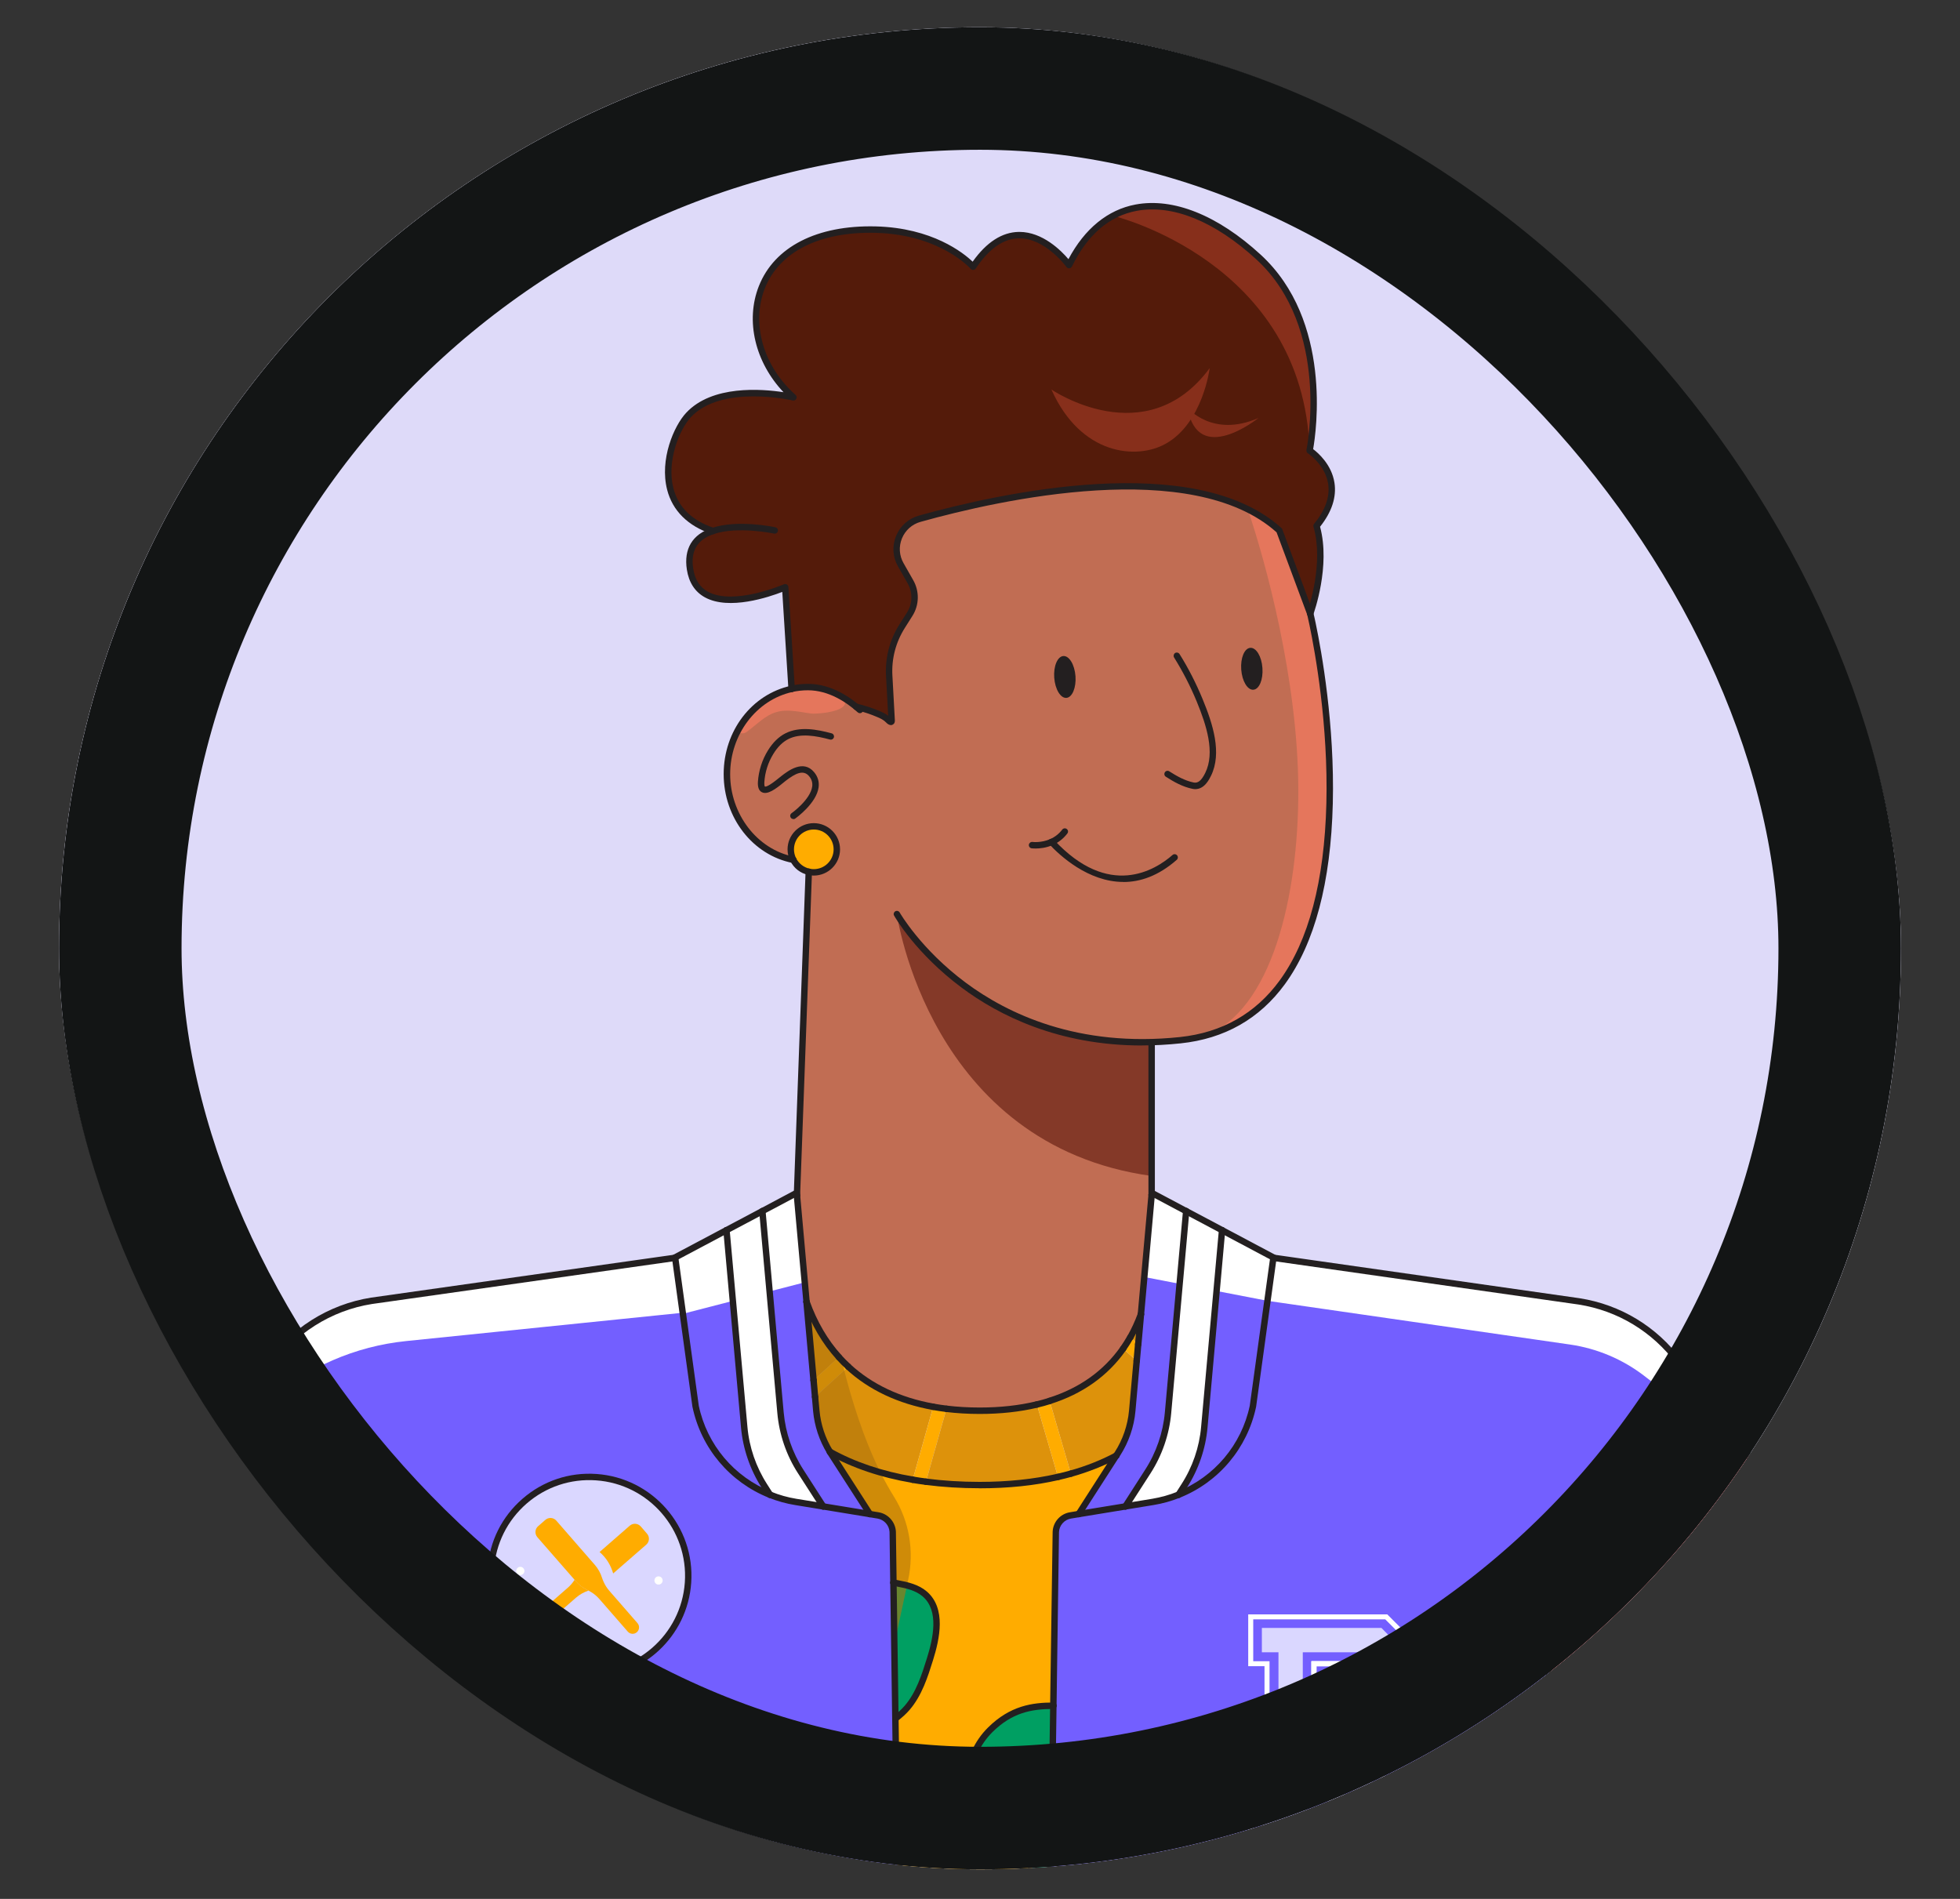 <svg width="32" height="31" viewBox="0 0 32 31" fill="none" xmlns="http://www.w3.org/2000/svg">
<rect x="0" y="0" width="32" height="31" fill="#333333" stroke="none"/>
<g clip-path="url(#clip0_2147_25324)">
<rect x="0.964" y="0.445" width="30.072" height="30.072" rx="15.036" fill="#E0E0E0"/>
<g clip-path="url(#clip1_2147_25324)">
<rect width="30.072" height="30.072" transform="translate(0.964 0.445)" fill="#DEDAF9"/>
<path d="M13.662 13.865C13.662 14.073 13.493 14.241 13.286 14.241C13.258 14.241 13.231 14.238 13.204 14.232C13.094 14.208 13.002 14.135 12.951 14.036C12.925 13.985 12.91 13.927 12.91 13.865C12.91 13.658 13.078 13.489 13.286 13.489C13.493 13.489 13.662 13.658 13.662 13.865Z" fill="#FFAC00"/>
<path d="M18.627 21.456L18.583 21.946L18.454 21.831C18.525 21.707 18.581 21.58 18.627 21.456Z" fill="#DD920B"/>
<path d="M21.743 7.992C21.743 7.753 21.616 7.574 21.512 7.467C21.441 7.394 21.381 7.356 21.381 7.356C21.381 7.356 21.45 7.032 21.45 6.569C21.45 5.913 21.312 4.979 20.649 4.295C20.616 4.262 20.582 4.229 20.547 4.196C19.745 3.459 18.857 3.157 18.173 3.523H18.173C17.892 3.673 17.646 3.936 17.453 4.328H17.453C17.45 4.323 17.409 4.267 17.339 4.194C17.336 4.191 17.332 4.187 17.329 4.184C17.325 4.18 17.322 4.177 17.318 4.173C17.058 3.912 16.461 3.493 15.887 4.354H15.886C15.886 4.354 15.886 4.353 15.885 4.353C15.885 4.352 15.884 4.351 15.883 4.35C15.883 4.35 15.882 4.349 15.881 4.348C15.88 4.347 15.879 4.346 15.877 4.344C15.876 4.343 15.875 4.341 15.874 4.34C15.787 4.25 15.28 3.772 14.294 3.749C12.938 3.716 12.344 4.429 12.344 5.196C12.344 5.628 12.533 6.078 12.882 6.42C12.894 6.431 12.905 6.443 12.917 6.454C12.929 6.465 12.941 6.476 12.953 6.487C12.917 6.479 11.76 6.216 11.24 6.775C11.083 6.945 10.909 7.323 10.909 7.706C10.909 7.948 10.978 8.191 11.165 8.385C11.277 8.501 11.432 8.599 11.638 8.668C11.421 8.74 11.256 8.887 11.256 9.165C11.256 9.205 11.259 9.246 11.266 9.291C11.289 9.436 11.344 9.543 11.42 9.62C11.822 10.024 12.819 9.587 12.819 9.587C12.867 10.309 12.919 11.161 12.924 11.245C13.011 11.226 13.1 11.216 13.191 11.216C13.486 11.216 13.758 11.356 13.978 11.537C14.103 11.567 14.226 11.606 14.348 11.659C14.403 11.684 14.46 11.711 14.501 11.755C14.52 11.775 14.557 11.805 14.557 11.762V11.758L14.518 11.033C14.516 11.008 14.515 10.983 14.515 10.958C14.515 10.697 14.589 10.441 14.729 10.22L14.851 10.027C14.905 9.943 14.932 9.847 14.932 9.751C14.932 9.663 14.909 9.574 14.864 9.495L14.708 9.221C14.661 9.14 14.639 9.051 14.639 8.965C14.639 8.743 14.783 8.533 15.017 8.467C16.362 8.092 19.5 7.4 20.887 8.659L21.39 10.013L21.391 10.016C21.391 10.016 21.556 9.562 21.556 9.064C21.556 8.905 21.539 8.741 21.495 8.586C21.679 8.362 21.743 8.162 21.743 7.992ZM21.743 7.992C21.743 7.753 21.616 7.574 21.512 7.467C21.441 7.394 21.381 7.356 21.381 7.356C21.381 7.356 21.45 7.032 21.45 6.569C21.45 5.913 21.312 4.979 20.649 4.295C20.616 4.262 20.582 4.229 20.547 4.196C19.745 3.459 18.857 3.157 18.173 3.523H18.173C17.892 3.673 17.646 3.936 17.453 4.328H17.453C17.45 4.323 17.409 4.267 17.339 4.194C17.336 4.191 17.332 4.187 17.329 4.184C17.325 4.18 17.322 4.177 17.318 4.173C17.058 3.912 16.461 3.493 15.887 4.354H15.886C15.886 4.354 15.886 4.353 15.885 4.353C15.885 4.352 15.884 4.351 15.883 4.35C15.883 4.35 15.882 4.349 15.881 4.348C15.88 4.347 15.879 4.346 15.877 4.344C15.876 4.343 15.875 4.341 15.874 4.34C15.787 4.25 15.28 3.772 14.294 3.749C12.938 3.716 12.344 4.429 12.344 5.196C12.344 5.628 12.533 6.078 12.882 6.42C12.894 6.431 12.905 6.443 12.917 6.454C12.929 6.465 12.941 6.476 12.953 6.487C12.917 6.479 11.76 6.216 11.24 6.775C11.083 6.945 10.909 7.323 10.909 7.706C10.909 7.948 10.978 8.191 11.165 8.385C11.277 8.501 11.432 8.599 11.638 8.668C11.421 8.74 11.256 8.887 11.256 9.165C11.256 9.205 11.259 9.246 11.266 9.291C11.289 9.436 11.344 9.543 11.42 9.62C11.822 10.024 12.819 9.587 12.819 9.587C12.867 10.309 12.919 11.161 12.924 11.245C13.011 11.226 13.1 11.216 13.191 11.216C13.486 11.216 13.758 11.356 13.978 11.537C14.103 11.567 14.226 11.606 14.348 11.659C14.403 11.684 14.46 11.711 14.501 11.755C14.52 11.775 14.557 11.805 14.557 11.762V11.758L14.518 11.033C14.516 11.008 14.515 10.983 14.515 10.958C14.515 10.697 14.589 10.441 14.729 10.22L14.851 10.027C14.905 9.943 14.932 9.847 14.932 9.751C14.932 9.663 14.909 9.574 14.864 9.495L14.708 9.221C14.661 9.14 14.639 9.051 14.639 8.965C14.639 8.743 14.783 8.533 15.017 8.467C16.362 8.092 19.5 7.4 20.887 8.659L21.39 10.013L21.391 10.016C21.391 10.016 21.556 9.562 21.556 9.064C21.556 8.905 21.539 8.741 21.495 8.586C21.679 8.362 21.743 8.162 21.743 7.992Z" fill="#541B0A"/>
<path d="M15.183 27.089C15.095 27.37 15.002 27.66 14.809 27.883C14.752 27.948 14.687 28.006 14.618 28.059L14.601 26.849L14.586 25.838C14.606 25.841 14.626 25.845 14.645 25.848C14.699 25.858 14.754 25.869 14.808 25.884C14.914 25.912 15.015 25.952 15.097 26.023C15.384 26.27 15.296 26.727 15.183 27.089Z" fill="#009F62"/>
<path d="M17.197 27.846L17.154 30.843C17.03 30.695 16.915 30.538 16.772 30.408C16.532 30.19 16.218 30.053 16.013 29.8C15.651 29.356 15.758 28.643 16.166 28.239C16.503 27.906 16.837 27.846 17.197 27.846Z" fill="#009F62"/>
<path d="M6.843 35.001H-0.246L-0.243 29.089L3.42 23.713L4.26 22.48L4.57 22.956L5.794 24.835C6.266 25.534 6.531 26.351 6.562 27.194L6.843 35.001Z" fill="#FF6060"/>
<path d="M14.618 28.058L14.586 25.837L14.575 25.007C14.568 24.872 14.468 24.761 14.335 24.739L14.202 24.717L13.438 24.592L12.992 24.519C12.847 24.495 12.705 24.456 12.571 24.401C11.96 24.157 11.497 23.621 11.357 22.958L11.202 21.831L11.023 20.533L6.066 21.235C5.38 21.343 4.77 21.73 4.379 22.304L4.26 22.479L4.57 22.956L5.794 24.835C6.266 25.534 6.531 26.351 6.562 27.194L6.843 35H14.718L14.618 28.058ZM11.233 25.835C11.172 26.724 10.401 27.395 9.512 27.334C8.623 27.273 7.952 26.502 8.013 25.613C8.074 24.724 8.845 24.053 9.734 24.114C10.623 24.175 11.294 24.946 11.233 25.835Z" fill="#735FFF"/>
<path d="M19.952 20.083L19.663 23.298C19.632 23.64 19.519 23.969 19.333 24.258L19.241 24.401C19.107 24.455 18.966 24.495 18.82 24.519L18.373 24.592L18.74 24.022C18.926 23.733 19.039 23.404 19.07 23.062L19.366 19.771L19.952 20.083Z" fill="white"/>
<path d="M18.583 21.946L18.558 22.215L18.336 22.017C18.379 21.956 18.419 21.894 18.454 21.831L18.583 21.946Z" fill="#FFAC00"/>
<path d="M18.558 22.216L18.485 23.033C18.463 23.282 18.38 23.523 18.244 23.733L18.224 23.764C18.005 23.88 17.76 23.98 17.484 24.057L17.137 22.87C17.709 22.689 18.087 22.371 18.336 22.018L18.558 22.216Z" fill="#DD920B"/>
<path d="M18.224 23.764L17.61 24.717L17.477 24.739C17.344 24.761 17.244 24.873 17.238 25.007L17.197 27.846C16.837 27.847 16.502 27.907 16.166 28.24C15.758 28.643 15.651 29.356 16.012 29.801C16.217 30.053 16.531 30.19 16.772 30.408C16.915 30.538 17.03 30.695 17.154 30.843L17.095 35.001H14.718L14.618 28.059C14.687 28.006 14.752 27.948 14.809 27.882C15.002 27.66 15.095 27.37 15.183 27.089C15.296 26.727 15.384 26.27 15.097 26.022C15.015 25.952 14.914 25.912 14.808 25.884C14.754 25.869 14.7 25.858 14.645 25.848C14.626 25.844 14.606 25.841 14.586 25.838L14.575 25.007C14.568 24.873 14.468 24.761 14.335 24.739L14.202 24.717L13.568 23.733C13.561 23.722 13.555 23.711 13.548 23.7C13.789 23.834 14.062 23.949 14.375 24.038C14.539 24.085 14.714 24.125 14.901 24.157C14.972 24.169 15.044 24.18 15.118 24.189C15.387 24.225 15.679 24.244 15.995 24.244C16.477 24.244 16.9 24.196 17.273 24.111C17.345 24.094 17.415 24.076 17.484 24.057C17.76 23.98 18.005 23.88 18.224 23.764Z" fill="#FFAC00"/>
<path d="M13.697 22.157L13.282 22.534L13.167 21.253C13.272 21.549 13.437 21.87 13.697 22.157Z" fill="#DD920B"/>
<path d="M13.85 22.311L13.307 22.805L13.282 22.533L13.697 22.156C13.745 22.209 13.795 22.261 13.85 22.311Z" fill="#FFAC00"/>
<path d="M15.236 22.965L14.901 24.156C14.36 24.064 13.915 23.904 13.548 23.7C13.425 23.497 13.348 23.269 13.327 23.032L13.307 22.804L13.85 22.311C14.175 22.61 14.621 22.855 15.236 22.965Z" fill="#DD920B"/>
<g style="mix-blend-mode:multiply" opacity="0.6">
<path d="M14.827 25.794L14.808 25.884L14.601 26.849L14.586 25.838L14.575 25.007C14.568 24.872 14.468 24.761 14.335 24.739L14.202 24.717L13.438 24.593L12.992 24.519C12.847 24.496 12.705 24.456 12.571 24.402C12.406 24.336 12.251 24.248 12.111 24.143L11.443 22.335L12.04 22.083L12.632 21.834L13.198 21.595L13.587 21.431C13.587 21.431 13.803 22.887 14.375 24.038C14.443 24.175 14.517 24.308 14.595 24.433C14.848 24.838 14.928 25.327 14.827 25.794Z" fill="#AF750E"/>
</g>
<path d="M15.453 22.998L15.118 24.189C15.044 24.18 14.972 24.169 14.901 24.157L15.236 22.966C15.306 22.978 15.378 22.989 15.453 22.998Z" fill="#FFAC00"/>
<path d="M17.273 24.11C16.9 24.195 16.477 24.243 15.995 24.243C15.679 24.243 15.387 24.224 15.118 24.189L15.453 22.998C15.622 23.019 15.802 23.029 15.995 23.029C16.348 23.029 16.657 22.993 16.928 22.928L17.273 24.11Z" fill="#DD920B"/>
<path d="M12.571 24.401C12.406 24.335 12.251 24.248 12.111 24.142C11.733 23.857 11.459 23.441 11.357 22.958L11.023 20.533L11.022 20.528L11.861 20.083L12.04 22.082L12.15 23.298C12.181 23.64 12.294 23.969 12.479 24.258L12.571 24.401Z" fill="#735FFF"/>
<path d="M13.438 24.592L12.992 24.519C12.846 24.495 12.705 24.455 12.571 24.401L12.479 24.258C12.294 23.969 12.18 23.64 12.149 23.298L12.04 22.082L11.86 20.083L12.446 19.771L12.632 21.833L12.742 23.062C12.773 23.404 12.886 23.733 13.072 24.022L13.438 24.592Z" fill="white"/>
<path d="M14.202 24.717L13.438 24.593L13.072 24.023C12.886 23.734 12.773 23.405 12.742 23.063L12.632 21.834L12.446 19.772L13.007 19.475L13.011 19.518L13.167 21.253L13.198 21.595L13.282 22.534L13.306 22.805L13.327 23.033C13.348 23.269 13.424 23.498 13.548 23.7C13.555 23.711 13.561 23.722 13.568 23.733L14.202 24.717Z" fill="#735FFF"/>
<path d="M27.596 22.482L27.354 22.854L26.064 24.835C25.592 25.534 25.326 26.351 25.296 27.194L25.015 35.001H17.095L17.154 30.843L17.197 27.846L17.238 25.007C17.244 24.872 17.344 24.761 17.477 24.739L17.61 24.717L18.373 24.592L18.82 24.519C18.966 24.495 19.107 24.456 19.241 24.402C19.853 24.157 20.315 23.621 20.456 22.958L20.693 21.236L20.789 20.533L25.781 21.245C26.431 21.348 27.015 21.701 27.407 22.228L27.596 22.482Z" fill="#735FFF"/>
<path d="M33.918 30.979V35.001H25.015L25.296 27.194C25.327 26.351 25.593 25.534 26.064 24.835L27.355 22.854L27.596 22.482L28.536 23.745L33.918 30.979Z" fill="#FF6060"/>
<path d="M19.366 19.772L19.07 23.063C19.039 23.405 18.926 23.734 18.74 24.023L18.373 24.593L17.61 24.717L18.224 23.764L18.244 23.733C18.38 23.523 18.462 23.282 18.485 23.033L18.558 22.216L18.583 21.946L18.627 21.457L18.802 19.507L18.805 19.475L19.366 19.772Z" fill="#735FFF"/>
<path d="M17.484 24.057C17.415 24.076 17.345 24.094 17.273 24.11L16.928 22.928C17 22.911 17.07 22.891 17.137 22.87L17.484 24.057Z" fill="#FFAC00"/>
<path d="M20.79 20.528L20.79 20.533L20.456 22.958C20.315 23.621 19.853 24.157 19.241 24.401L19.334 24.258C19.519 23.969 19.632 23.64 19.663 23.298L19.952 20.083L20.79 20.528Z" fill="#735FFF"/>
<path d="M9.734 24.114C8.845 24.053 8.074 24.724 8.013 25.613C7.952 26.503 8.623 27.273 9.512 27.334C10.401 27.395 11.172 26.724 11.233 25.835C11.294 24.946 10.623 24.175 9.734 24.114ZM8.49 25.713C8.453 25.71 8.425 25.679 8.428 25.642C8.431 25.605 8.462 25.577 8.5 25.58C8.536 25.582 8.564 25.614 8.561 25.651C8.559 25.688 8.527 25.716 8.49 25.713ZM9.75 26.759C9.742 26.868 9.648 26.951 9.539 26.943C9.43 26.935 9.348 26.841 9.356 26.733C9.363 26.624 9.458 26.542 9.566 26.549C9.675 26.557 9.757 26.651 9.75 26.759ZM10.747 25.869C10.71 25.866 10.682 25.834 10.685 25.797C10.687 25.761 10.719 25.733 10.756 25.735C10.793 25.738 10.821 25.77 10.818 25.807C10.816 25.843 10.784 25.871 10.747 25.869Z" fill="#DAD7FF"/>
<path d="M8.562 25.651C8.559 25.687 8.527 25.715 8.49 25.713C8.454 25.71 8.426 25.678 8.428 25.642C8.431 25.604 8.463 25.577 8.5 25.579C8.536 25.582 8.564 25.613 8.562 25.651Z" fill="white"/>
<path d="M9.849 25.809C9.851 25.814 9.853 25.818 9.855 25.823H9.855C9.852 25.818 9.85 25.814 9.849 25.809Z" fill="#FFAC00"/>
<path d="M10.551 25.217L10.011 25.687C9.971 25.551 9.9 25.432 9.789 25.337L10.282 24.907C10.335 24.861 10.415 24.867 10.462 24.92L10.563 25.037C10.61 25.09 10.604 25.171 10.551 25.217Z" fill="#FFAC00"/>
<path d="M9.608 25.967C9.534 25.991 9.465 26.03 9.406 26.081L8.878 26.541C8.834 26.579 8.768 26.575 8.729 26.531C8.691 26.487 8.696 26.421 8.74 26.383L9.27 25.92C9.313 25.883 9.35 25.839 9.381 25.791L9.399 25.812C9.452 25.872 9.516 25.921 9.587 25.956L9.599 25.962C9.602 25.963 9.605 25.965 9.608 25.967Z" fill="#FFAC00"/>
<path d="M10.398 26.646C10.354 26.685 10.287 26.68 10.249 26.636L9.787 26.106C9.737 26.048 9.676 26.001 9.608 25.967C9.605 25.966 9.602 25.964 9.599 25.962L9.587 25.956C9.515 25.922 9.451 25.873 9.399 25.813L9.381 25.791L8.773 25.095C8.727 25.041 8.733 24.961 8.786 24.915L8.903 24.813C8.956 24.766 9.037 24.772 9.083 24.825L9.641 25.466L9.711 25.546C9.765 25.608 9.805 25.68 9.829 25.758C9.836 25.78 9.845 25.802 9.855 25.824C9.878 25.877 9.91 25.926 9.948 25.97L10.408 26.498C10.446 26.542 10.441 26.608 10.398 26.646Z" fill="#FFAC00"/>
<path d="M9.75 26.759C9.742 26.868 9.648 26.95 9.539 26.943C9.43 26.935 9.348 26.841 9.356 26.733C9.363 26.624 9.458 26.542 9.566 26.549C9.675 26.557 9.757 26.651 9.75 26.759Z" fill="#A39CFF"/>
<path d="M10.818 25.806C10.816 25.843 10.784 25.871 10.747 25.868C10.71 25.866 10.682 25.834 10.685 25.797C10.687 25.76 10.719 25.732 10.756 25.735C10.793 25.737 10.821 25.769 10.818 25.806Z" fill="white"/>
<path d="M20.277 16.652C20.097 16.763 19.896 16.85 19.672 16.908C19.546 16.942 19.412 16.966 19.271 16.982C19.11 16.998 18.954 17.009 18.802 17.013V19.506L18.627 21.456C18.581 21.58 18.525 21.707 18.454 21.831C18.419 21.893 18.379 21.956 18.336 22.017C18.088 22.37 17.71 22.688 17.137 22.87C17.07 22.891 17 22.911 16.928 22.928C16.658 22.993 16.348 23.03 15.995 23.03C15.802 23.03 15.622 23.019 15.453 22.998C15.378 22.989 15.306 22.978 15.236 22.966C14.622 22.855 14.175 22.61 13.85 22.311C13.795 22.261 13.745 22.209 13.697 22.156C13.437 21.869 13.272 21.548 13.167 21.252L13.011 19.517L13.205 14.232C13.231 14.238 13.258 14.241 13.286 14.241C13.494 14.241 13.662 14.073 13.662 13.865C13.662 13.657 13.494 13.489 13.286 13.489C13.078 13.489 12.91 13.657 12.91 13.865C12.91 13.926 12.925 13.984 12.951 14.036C12.335 13.915 11.868 13.335 11.868 12.637C11.868 12.586 11.87 12.535 11.875 12.485C11.889 12.349 11.92 12.22 11.966 12.099C12.051 11.878 12.185 11.685 12.354 11.536C12.5 11.408 12.672 11.313 12.859 11.261C12.866 11.259 12.872 11.258 12.879 11.256C12.894 11.252 12.909 11.248 12.924 11.245C13.011 11.226 13.1 11.216 13.192 11.216C13.199 11.216 13.208 11.216 13.218 11.216C13.287 11.219 13.354 11.228 13.419 11.243C13.529 11.27 13.634 11.313 13.733 11.368C13.82 11.417 13.902 11.474 13.978 11.537C14.103 11.567 14.226 11.606 14.348 11.659C14.403 11.683 14.46 11.71 14.501 11.755C14.521 11.775 14.56 11.807 14.557 11.757C14.557 11.757 14.518 11.033 14.518 11.033C14.502 10.746 14.576 10.462 14.729 10.22L14.851 10.027C14.857 10.018 14.863 10.009 14.868 9.999C14.954 9.842 14.954 9.651 14.864 9.495L14.708 9.221C14.541 8.929 14.693 8.557 15.017 8.467C15.61 8.301 16.552 8.074 17.539 7.98H17.539C18.544 7.884 19.595 7.926 20.371 8.311H20.372C20.417 8.334 20.462 8.358 20.505 8.383C20.643 8.462 20.771 8.554 20.887 8.659L21.39 10.013C21.405 10.074 21.419 10.136 21.431 10.197C21.792 11.935 22.115 15.525 20.277 16.652Z" fill="#C16D53"/>
<path d="M17.41 11.393C17.506 11.386 17.572 11.228 17.559 11.039C17.545 10.85 17.456 10.703 17.36 10.71C17.265 10.717 17.198 10.876 17.212 11.064C17.226 11.253 17.315 11.4 17.41 11.393Z" fill="#231F20"/>
<path d="M20.463 11.26C20.559 11.253 20.625 11.094 20.611 10.905C20.598 10.716 20.509 10.569 20.413 10.576C20.317 10.583 20.251 10.742 20.265 10.931C20.279 11.119 20.367 11.267 20.463 11.26Z" fill="#231F20"/>
<g style="mix-blend-mode:screen">
<path d="M20.277 16.652C20.096 16.763 19.896 16.85 19.672 16.909C20.761 16.499 21.2 14.641 21.197 12.899C21.193 11.089 20.656 9.149 20.371 8.312C20.509 8.391 20.771 8.554 20.887 8.659L21.39 10.013C21.404 10.074 21.419 10.136 21.431 10.197C21.792 11.935 22.115 15.525 20.277 16.652Z" fill="#E5765C"/>
</g>
<path d="M18.802 17.014C18.802 17.014 16.263 17.283 14.643 14.923C14.643 14.923 15.164 18.695 18.802 19.198V17.014Z" fill="#843928"/>
<path d="M21.449 6.569C21.449 7.032 21.381 7.355 21.381 7.355C21.282 4.266 18.173 3.523 18.173 3.523H18.173C18.857 3.156 19.745 3.459 20.547 4.196C20.582 4.229 20.616 4.261 20.649 4.295C21.312 4.979 21.449 5.913 21.449 6.569Z" fill="#872F1B"/>
<path d="M17.166 6.359C17.166 6.359 18.709 7.417 19.75 6.01C19.75 6.01 19.64 6.904 19.032 7.244C18.56 7.509 17.646 7.436 17.166 6.359Z" fill="#872F1B"/>
<path d="M19.39 6.658C19.39 6.658 19.793 7.153 20.546 6.824C20.546 6.824 19.552 7.625 19.39 6.658Z" fill="#872F1B"/>
<path d="M21.97 29.932V29.535H22.198L21.762 28.45H21.27V29.535H21.537V29.932H20.602V29.535H20.873V26.974H20.602V26.576H22.554L22.78 26.806V28.225L22.555 28.45H22.149L22.585 29.535H22.904V29.932H21.97ZM21.27 28.053H22.388V26.974H21.27V28.053Z" fill="#DAD7FF"/>
<g style="mix-blend-mode:soft-light">
<path d="M28.537 23.764L27.354 22.854L26.843 22.46C26.49 22.189 26.074 22.014 25.634 21.95L20.692 21.236L20.789 20.533L25.781 21.245C26.431 21.348 27.015 21.701 27.407 22.228L27.596 22.482L28.536 23.745L28.537 23.764Z" fill="white"/>
</g>
<g style="mix-blend-mode:soft-light">
<path d="M11.146 21.431L6.632 21.893C5.798 21.978 5.012 22.32 4.381 22.872L3.419 23.714L4.26 22.48L4.379 22.305C4.77 21.731 5.38 21.344 6.066 21.236L11.023 20.534L11.146 21.431V21.431Z" fill="white"/>
</g>
<g style="mix-blend-mode:screen">
<path d="M13.77 11.531C13.671 11.633 13.32 11.659 13.237 11.648C13.049 11.622 12.855 11.571 12.672 11.626C12.489 11.68 12.352 11.831 12.197 11.944C12.18 11.956 12.163 11.967 12.143 11.97C12.02 11.99 12.096 11.839 12.122 11.799C12.187 11.702 12.267 11.613 12.354 11.537C12.396 11.515 12.437 11.492 12.477 11.464C12.604 11.376 12.713 11.305 12.859 11.261C12.866 11.259 12.872 11.258 12.879 11.256C12.894 11.252 12.909 11.248 12.924 11.245C13.011 11.226 13.1 11.216 13.191 11.216C13.235 11.216 13.323 11.224 13.419 11.243C13.536 11.267 13.664 11.307 13.733 11.369C13.809 11.437 13.81 11.49 13.77 11.531Z" fill="#E5765C"/>
</g>
<path d="M21.411 27.12V27.913H22.242V27.12H21.411ZM22.16 27.831H21.493V27.202H22.16V27.831Z" fill="white"/>
<path d="M22.741 29.308L22.48 28.678H22.649L23.007 28.32V26.713L22.649 26.355H20.379V27.201H20.645V29.308H20.379V30.155H23.132V29.308H22.741ZM23.051 30.073H21.829V29.389H21.992L21.666 28.597H21.411V29.389H21.682V30.073H20.461V29.389H20.727V27.12H20.461V26.436H22.616L22.925 26.745V28.287L22.616 28.597H22.361L22.681 29.389H23.051V30.073ZM21.492 29.308V28.678H21.612L21.867 29.308H21.492Z" fill="white"/>
<path d="M21.411 27.12V27.913H22.242V27.12H21.411ZM22.16 27.831H21.493V27.202H22.16V27.831Z" fill="white"/>
<path d="M21.411 27.12V27.913H22.242V27.12H21.411ZM22.16 27.831H21.493V27.202H22.16V27.831Z" fill="white"/>
<g style="mix-blend-mode:soft-light">
<path d="M13.011 19.518L13.144 20.933L11.141 21.45L11.023 20.533L13.011 19.518Z" fill="white"/>
</g>
<g style="mix-blend-mode:soft-light">
<path d="M18.802 19.507L18.691 20.849L20.693 21.236L20.79 20.533L18.802 19.507Z" fill="white"/>
</g>
<path d="M12.951 14.089C12.948 14.089 12.945 14.089 12.941 14.088C12.289 13.96 11.815 13.35 11.815 12.638C11.815 11.927 12.277 11.335 12.913 11.195C12.942 11.188 12.97 11.206 12.976 11.235C12.982 11.263 12.964 11.291 12.936 11.297C12.348 11.427 11.921 11.991 11.921 12.639C11.921 13.287 12.358 13.867 12.962 13.986C12.99 13.991 13.009 14.019 13.003 14.047C12.998 14.072 12.976 14.09 12.952 14.09L12.951 14.089Z" fill="#231F20"/>
<path d="M14.04 11.643C14.027 11.643 14.015 11.639 14.005 11.63C13.821 11.465 13.531 11.269 13.191 11.269C13.105 11.269 13.019 11.278 12.935 11.297C12.907 11.303 12.879 11.285 12.873 11.257C12.867 11.228 12.884 11.2 12.913 11.194C13.004 11.174 13.097 11.164 13.191 11.164C13.564 11.164 13.877 11.375 14.074 11.552C14.096 11.571 14.098 11.604 14.078 11.626C14.068 11.637 14.053 11.643 14.039 11.643L14.04 11.643Z" fill="#231F20"/>
<path d="M12.954 13.371C12.937 13.371 12.921 13.364 12.911 13.349C12.894 13.326 12.9 13.293 12.923 13.276C12.927 13.274 13.232 13.055 13.261 12.838C13.268 12.776 13.252 12.722 13.21 12.672C13.117 12.56 12.987 12.623 12.821 12.752C12.812 12.758 12.802 12.767 12.789 12.778C12.662 12.882 12.53 12.98 12.439 12.933C12.39 12.909 12.369 12.851 12.374 12.764C12.386 12.583 12.442 12.406 12.537 12.252C12.617 12.122 12.713 12.028 12.823 11.972C13.054 11.855 13.334 11.906 13.578 11.972C13.606 11.98 13.622 12.008 13.615 12.036C13.607 12.064 13.579 12.081 13.55 12.073C13.326 12.013 13.069 11.965 12.87 12.066C12.778 12.113 12.695 12.194 12.626 12.308C12.54 12.447 12.489 12.607 12.479 12.771C12.476 12.828 12.487 12.84 12.487 12.84C12.502 12.847 12.552 12.836 12.722 12.697C12.736 12.686 12.748 12.676 12.757 12.669C12.864 12.586 13.114 12.393 13.291 12.605C13.352 12.678 13.377 12.761 13.365 12.853C13.33 13.115 12.998 13.352 12.984 13.363C12.975 13.369 12.964 13.373 12.954 13.373V13.371Z" fill="#231F20"/>
<path d="M19.514 12.883C19.499 12.883 19.482 12.881 19.465 12.877C19.305 12.844 19.163 12.763 19.034 12.68C19.009 12.664 19.003 12.632 19.018 12.608C19.033 12.583 19.066 12.576 19.09 12.592C19.211 12.669 19.342 12.744 19.486 12.774C19.559 12.79 19.616 12.743 19.678 12.617C19.841 12.285 19.698 11.841 19.538 11.452C19.433 11.198 19.308 10.957 19.169 10.734C19.154 10.709 19.161 10.677 19.185 10.661C19.21 10.646 19.242 10.653 19.258 10.678C19.401 10.906 19.527 11.153 19.634 11.412C19.804 11.823 19.953 12.293 19.772 12.664C19.741 12.726 19.665 12.883 19.514 12.883H19.514Z" fill="#231F20"/>
<path d="M18.341 14.398C17.765 14.398 17.3 13.964 17.13 13.781C17.111 13.76 17.112 13.727 17.133 13.707C17.154 13.688 17.188 13.689 17.207 13.71C18.105 14.678 18.86 14.206 19.143 13.958C19.165 13.938 19.198 13.941 19.217 13.963C19.236 13.984 19.234 14.018 19.212 14.037C18.91 14.302 18.613 14.399 18.341 14.399V14.398Z" fill="#231F20"/>
<path d="M17.168 13.798C17.148 13.798 17.129 13.787 17.12 13.767C17.108 13.741 17.12 13.71 17.147 13.698C17.225 13.663 17.291 13.611 17.343 13.543C17.361 13.52 17.394 13.516 17.417 13.534C17.44 13.551 17.444 13.584 17.426 13.607C17.363 13.689 17.284 13.752 17.19 13.794C17.183 13.797 17.175 13.798 17.168 13.798Z" fill="#231F20"/>
<path d="M16.908 13.852C16.869 13.852 16.845 13.849 16.843 13.849C16.814 13.845 16.794 13.818 16.798 13.789C16.803 13.761 16.829 13.741 16.858 13.745C16.859 13.745 17 13.763 17.147 13.698C17.174 13.686 17.205 13.698 17.217 13.725C17.229 13.751 17.217 13.782 17.19 13.794C17.08 13.843 16.973 13.852 16.908 13.852L16.908 13.852Z" fill="#231F20"/>
<path d="M12.924 11.297C12.897 11.297 12.873 11.276 12.872 11.248L12.871 11.236C12.854 10.961 12.811 10.273 12.772 9.663C12.558 9.746 11.904 9.969 11.509 9.752C11.346 9.662 11.247 9.51 11.214 9.299C11.162 8.96 11.303 8.725 11.621 8.618C11.649 8.609 11.679 8.624 11.688 8.651C11.697 8.679 11.682 8.708 11.655 8.718C11.383 8.809 11.273 8.993 11.318 9.283C11.345 9.462 11.425 9.586 11.559 9.66C11.981 9.891 12.79 9.542 12.798 9.539C12.814 9.532 12.832 9.533 12.847 9.542C12.861 9.551 12.87 9.567 12.872 9.583C12.912 10.211 12.958 10.943 12.976 11.229L12.977 11.242C12.978 11.271 12.956 11.296 12.928 11.297C12.927 11.297 12.926 11.297 12.925 11.297H12.924Z" fill="#231F20"/>
<path d="M11.638 8.721C11.616 8.721 11.596 8.707 11.589 8.685C11.579 8.657 11.594 8.628 11.622 8.619C12.043 8.477 12.635 8.603 12.66 8.608C12.688 8.615 12.706 8.642 12.7 8.671C12.694 8.699 12.666 8.717 12.638 8.711C12.632 8.71 12.049 8.586 11.655 8.718C11.65 8.72 11.644 8.721 11.639 8.721L11.638 8.721Z" fill="#231F20"/>
<path d="M14.545 11.837C14.524 11.837 14.496 11.827 14.463 11.791C14.427 11.753 14.376 11.729 14.327 11.708C14.216 11.66 14.097 11.62 13.966 11.589C13.937 11.582 13.92 11.553 13.927 11.525C13.933 11.498 13.962 11.48 13.99 11.487C14.128 11.52 14.252 11.561 14.369 11.612C14.412 11.63 14.459 11.653 14.501 11.685C14.491 11.497 14.466 11.037 14.466 11.037C14.449 10.738 14.525 10.446 14.685 10.193L14.808 10C14.9 9.855 14.904 9.671 14.818 9.522L14.662 9.248C14.574 9.095 14.562 8.913 14.63 8.749C14.697 8.586 14.833 8.465 15.003 8.417C16.312 8.052 19.51 7.339 20.922 8.621C20.928 8.627 20.933 8.634 20.936 8.642L21.439 9.996C21.449 10.023 21.435 10.053 21.408 10.063C21.381 10.073 21.351 10.059 21.341 10.032L20.842 8.69C19.464 7.456 16.321 8.158 15.031 8.519C14.892 8.557 14.781 8.656 14.726 8.789C14.671 8.923 14.681 9.071 14.753 9.196L14.909 9.47C15.014 9.653 15.009 9.878 14.896 10.056L14.774 10.249C14.625 10.484 14.554 10.754 14.57 11.031C14.597 11.515 14.61 11.758 14.61 11.759C14.613 11.809 14.583 11.827 14.57 11.832C14.563 11.835 14.555 11.838 14.545 11.838L14.545 11.837Z" fill="#231F20"/>
<path d="M21.391 10.068C21.37 10.068 21.35 10.055 21.342 10.034C21.337 10.02 21.338 10.004 21.345 9.991C21.371 9.915 21.614 9.185 21.445 8.601C21.44 8.585 21.443 8.566 21.454 8.553C21.639 8.327 21.716 8.107 21.684 7.898C21.635 7.587 21.356 7.401 21.353 7.4C21.335 7.388 21.326 7.366 21.33 7.345C21.334 7.325 21.732 5.355 20.512 4.235C19.836 3.614 19.142 3.332 18.558 3.442C18.111 3.526 17.755 3.832 17.501 4.351C17.493 4.367 17.476 4.378 17.458 4.38C17.439 4.382 17.422 4.373 17.411 4.358C17.408 4.353 17.063 3.883 16.633 3.891C16.382 3.895 16.146 4.061 15.931 4.383C15.922 4.397 15.907 4.405 15.89 4.406C15.874 4.407 15.858 4.401 15.848 4.388C15.847 4.387 15.721 4.246 15.468 4.104C15.235 3.973 14.841 3.814 14.293 3.801C13.38 3.779 12.722 4.111 12.486 4.71C12.261 5.284 12.463 5.982 12.989 6.447C13.007 6.463 13.012 6.489 13.001 6.511C12.99 6.532 12.966 6.543 12.942 6.538C12.931 6.535 11.779 6.272 11.279 6.811C11.088 7.017 10.882 7.534 10.994 7.969C11.073 8.28 11.296 8.498 11.655 8.618C11.682 8.627 11.697 8.657 11.688 8.684C11.679 8.712 11.649 8.727 11.622 8.718C11.232 8.588 10.98 8.338 10.892 7.995C10.766 7.502 11.002 6.954 11.202 6.74C11.626 6.283 12.436 6.348 12.792 6.403C12.329 5.913 12.166 5.238 12.389 4.672C12.642 4.029 13.338 3.673 14.296 3.696C15.222 3.719 15.73 4.129 15.88 4.272C16.106 3.954 16.359 3.791 16.631 3.786C16.636 3.786 16.64 3.786 16.644 3.786C17.023 3.786 17.327 4.093 17.444 4.231C17.709 3.732 18.086 3.424 18.539 3.339C19.156 3.223 19.882 3.514 20.583 4.158C21.757 5.236 21.487 7.061 21.439 7.332C21.52 7.393 21.741 7.584 21.787 7.881C21.823 8.114 21.745 8.356 21.552 8.599C21.725 9.24 21.453 10.001 21.441 10.034C21.433 10.054 21.414 10.068 21.392 10.068L21.391 10.068Z" fill="#231F20"/>
<path d="M13.549 23.752C13.531 23.752 13.514 23.744 13.504 23.727C13.376 23.518 13.297 23.279 13.275 23.037L13.255 22.809C13.252 22.78 13.273 22.755 13.302 22.752C13.331 22.75 13.356 22.771 13.359 22.8L13.38 23.027C13.4 23.254 13.474 23.477 13.593 23.672C13.608 23.697 13.601 23.729 13.576 23.744C13.568 23.749 13.558 23.752 13.549 23.752V23.752Z" fill="#231F20"/>
<path d="M14.202 24.77C14.199 24.77 14.197 24.77 14.194 24.769L13.431 24.644C13.402 24.64 13.383 24.612 13.387 24.584C13.392 24.555 13.419 24.536 13.447 24.541L14.21 24.666C14.239 24.67 14.258 24.697 14.254 24.726C14.25 24.752 14.227 24.77 14.202 24.77Z" fill="#231F20"/>
<path d="M11.023 20.586C10.997 20.586 10.974 20.567 10.971 20.54L10.97 20.535C10.967 20.514 10.978 20.492 10.997 20.482L11.836 20.037C11.861 20.024 11.893 20.033 11.907 20.059C11.921 20.084 11.911 20.116 11.885 20.13L11.064 20.566C11.056 20.576 11.044 20.583 11.03 20.585C11.027 20.585 11.025 20.586 11.023 20.586H11.023Z" fill="#231F20"/>
<path d="M12.447 19.824C12.428 19.824 12.41 19.814 12.4 19.797C12.387 19.771 12.396 19.739 12.422 19.726L12.982 19.428C12.998 19.42 13.017 19.42 13.032 19.428C13.047 19.436 13.058 19.452 13.059 19.469L13.063 19.512C13.066 19.542 13.045 19.567 13.016 19.57C12.998 19.571 12.982 19.564 12.972 19.552L12.471 19.818C12.463 19.822 12.455 19.824 12.446 19.824L12.447 19.824Z" fill="#231F20"/>
<path d="M14.202 24.77C14.185 24.77 14.168 24.761 14.158 24.745L13.524 23.761C13.52 23.753 13.515 23.746 13.51 23.739L13.504 23.727C13.489 23.702 13.496 23.67 13.521 23.655C13.546 23.64 13.578 23.648 13.593 23.673L13.601 23.686C13.604 23.692 13.608 23.698 13.612 23.704L14.246 24.689C14.262 24.714 14.255 24.746 14.23 24.762C14.222 24.767 14.212 24.77 14.202 24.77V24.77Z" fill="#231F20"/>
<path d="M13.282 22.586C13.255 22.586 13.233 22.566 13.23 22.538L13.115 21.257C13.113 21.228 13.133 21.203 13.162 21.2C13.191 21.198 13.217 21.219 13.22 21.248L13.335 22.529C13.337 22.558 13.316 22.583 13.287 22.586C13.286 22.586 13.284 22.586 13.282 22.586V22.586Z" fill="#231F20"/>
<path d="M13.168 21.305C13.141 21.305 13.118 21.284 13.116 21.257L12.959 19.522C12.957 19.493 12.978 19.468 13.007 19.465C13.035 19.463 13.061 19.484 13.064 19.513L13.22 21.248C13.223 21.277 13.201 21.302 13.172 21.305C13.171 21.305 13.169 21.305 13.168 21.305V21.305Z" fill="#231F20"/>
<path d="M12.572 24.455C12.565 24.455 12.559 24.454 12.552 24.451C11.914 24.196 11.448 23.642 11.306 22.97C11.306 22.968 11.305 22.967 11.305 22.966L10.971 20.541C10.967 20.512 10.987 20.486 11.015 20.482C11.044 20.478 11.071 20.498 11.075 20.527L11.409 22.95C11.544 23.587 11.986 24.111 12.591 24.353C12.618 24.364 12.631 24.394 12.62 24.421C12.612 24.442 12.592 24.454 12.572 24.454V24.455Z" fill="#231F20"/>
<path d="M13.307 22.857C13.28 22.857 13.257 22.836 13.255 22.809L13.23 22.538C13.228 22.509 13.249 22.483 13.278 22.481C13.307 22.478 13.332 22.499 13.335 22.528L13.359 22.8C13.362 22.829 13.341 22.854 13.312 22.857C13.31 22.857 13.309 22.857 13.307 22.857V22.857Z" fill="#231F20"/>
<path d="M13.439 24.645C13.422 24.645 13.405 24.637 13.395 24.621L13.028 24.051C12.838 23.757 12.722 23.417 12.691 23.068L12.395 19.777C12.392 19.748 12.414 19.723 12.442 19.72C12.471 19.717 12.496 19.738 12.499 19.767L12.795 23.058C12.825 23.39 12.936 23.714 13.117 23.994L13.484 24.564C13.499 24.588 13.492 24.621 13.468 24.636C13.459 24.642 13.449 24.645 13.44 24.645L13.439 24.645Z" fill="#231F20"/>
<path d="M12.572 24.454C12.555 24.454 12.537 24.446 12.528 24.43L12.435 24.287C12.246 23.991 12.129 23.651 12.098 23.303L11.809 20.088C11.806 20.059 11.827 20.034 11.856 20.031C11.885 20.029 11.911 20.05 11.913 20.079L12.203 23.294C12.232 23.625 12.343 23.949 12.524 24.23L12.616 24.374C12.632 24.398 12.625 24.43 12.601 24.446C12.592 24.452 12.582 24.454 12.572 24.454L12.572 24.454Z" fill="#231F20"/>
<path d="M13.439 24.645C13.436 24.645 13.434 24.645 13.431 24.644L12.985 24.571C12.835 24.547 12.69 24.506 12.552 24.451C12.525 24.44 12.512 24.409 12.523 24.383C12.534 24.355 12.565 24.343 12.592 24.353C12.722 24.406 12.86 24.445 13.001 24.468L13.448 24.541C13.476 24.545 13.495 24.573 13.491 24.601C13.487 24.627 13.464 24.645 13.439 24.645Z" fill="#231F20"/>
<path d="M11.861 20.136C11.842 20.136 11.824 20.126 11.814 20.108C11.801 20.083 11.81 20.051 11.836 20.037L12.422 19.726C12.447 19.712 12.479 19.722 12.493 19.748C12.507 19.773 12.497 19.805 12.471 19.819L11.885 20.13C11.878 20.134 11.869 20.136 11.861 20.136Z" fill="#231F20"/>
<path d="M17.611 24.769C17.601 24.769 17.591 24.767 17.582 24.761C17.558 24.745 17.551 24.713 17.567 24.689L18.18 23.735C18.196 23.711 18.228 23.704 18.253 23.719C18.277 23.735 18.284 23.768 18.268 23.792L17.655 24.745C17.645 24.761 17.628 24.769 17.611 24.769Z" fill="#231F20"/>
<path d="M17.61 24.77C17.585 24.77 17.563 24.752 17.559 24.726C17.554 24.697 17.573 24.67 17.602 24.666L18.366 24.541C18.394 24.536 18.421 24.555 18.426 24.584C18.43 24.613 18.411 24.64 18.382 24.644L17.619 24.769C17.616 24.769 17.613 24.77 17.61 24.77Z" fill="#231F20"/>
<path d="M18.583 21.999C18.583 21.999 18.58 21.999 18.578 21.999C18.549 21.997 18.529 21.971 18.531 21.942L18.575 21.452C18.578 21.423 18.603 21.402 18.632 21.404C18.661 21.407 18.682 21.433 18.68 21.462L18.636 21.951C18.633 21.979 18.61 21.999 18.583 21.999V21.999Z" fill="#231F20"/>
<path d="M18.558 22.268C18.558 22.268 18.555 22.268 18.554 22.268C18.525 22.265 18.504 22.24 18.506 22.211L18.53 21.941C18.533 21.912 18.558 21.891 18.587 21.894C18.616 21.896 18.637 21.922 18.635 21.951L18.611 22.22C18.608 22.248 18.585 22.268 18.558 22.268V22.268Z" fill="#231F20"/>
<path d="M20.79 20.586C20.788 20.586 20.785 20.586 20.783 20.585C20.769 20.584 20.757 20.576 20.749 20.566L19.928 20.13C19.902 20.116 19.892 20.085 19.906 20.059C19.92 20.034 19.951 20.024 19.977 20.037L20.816 20.483C20.835 20.493 20.846 20.514 20.843 20.536L20.842 20.541C20.839 20.567 20.816 20.586 20.79 20.586L20.79 20.586Z" fill="#231F20"/>
<path d="M18.627 21.508C18.627 21.508 18.624 21.508 18.622 21.508C18.593 21.506 18.573 21.48 18.575 21.451L18.75 19.502C18.753 19.473 18.778 19.452 18.807 19.454C18.837 19.457 18.857 19.482 18.855 19.511L18.68 21.461C18.677 21.488 18.654 21.509 18.627 21.509V21.508Z" fill="#231F20"/>
<path d="M19.241 24.454C19.221 24.454 19.201 24.442 19.193 24.421C19.182 24.395 19.195 24.364 19.222 24.353C19.827 24.111 20.269 23.587 20.404 22.95L20.738 20.527C20.742 20.498 20.769 20.478 20.797 20.482C20.826 20.486 20.846 20.512 20.842 20.541L20.508 22.966C20.508 22.966 20.508 22.968 20.507 22.97C20.364 23.642 19.899 24.196 19.261 24.451C19.255 24.454 19.248 24.455 19.241 24.455V24.454Z" fill="#231F20"/>
<path d="M19.366 19.825C19.358 19.825 19.349 19.823 19.342 19.819L18.834 19.549C18.824 19.557 18.811 19.561 18.798 19.56C18.769 19.557 18.748 19.532 18.751 19.503L18.753 19.47C18.755 19.453 18.765 19.437 18.781 19.429C18.796 19.421 18.815 19.421 18.83 19.429L19.391 19.727C19.416 19.74 19.426 19.772 19.413 19.798C19.403 19.816 19.385 19.826 19.366 19.826V19.825Z" fill="#231F20"/>
<path d="M18.224 23.816C18.215 23.816 18.205 23.813 18.196 23.808C18.172 23.792 18.165 23.759 18.18 23.735L18.201 23.704C18.331 23.502 18.411 23.268 18.433 23.028L18.506 22.211C18.509 22.182 18.535 22.161 18.564 22.163C18.593 22.166 18.613 22.191 18.611 22.22L18.538 23.037C18.515 23.294 18.428 23.544 18.289 23.761L18.269 23.792C18.259 23.808 18.242 23.816 18.225 23.816L18.224 23.816Z" fill="#231F20"/>
<path d="M19.241 24.454C19.231 24.454 19.221 24.452 19.213 24.446C19.188 24.43 19.181 24.398 19.197 24.374L19.289 24.23C19.47 23.95 19.581 23.626 19.61 23.294L19.9 20.079C19.902 20.05 19.928 20.029 19.957 20.031C19.986 20.034 20.007 20.059 20.004 20.088L19.715 23.303C19.684 23.652 19.567 23.992 19.378 24.287L19.285 24.43C19.275 24.446 19.258 24.454 19.241 24.454H19.241Z" fill="#231F20"/>
<path d="M18.374 24.645C18.364 24.645 18.354 24.642 18.345 24.636C18.321 24.621 18.314 24.588 18.33 24.564L18.696 23.994C18.877 23.714 18.988 23.39 19.018 23.058L19.314 19.767C19.316 19.738 19.342 19.717 19.371 19.72C19.4 19.722 19.421 19.748 19.418 19.777L19.122 23.068C19.091 23.417 18.974 23.757 18.785 24.051L18.418 24.621C18.408 24.637 18.391 24.645 18.374 24.645L18.374 24.645Z" fill="#231F20"/>
<path d="M19.952 20.136C19.944 20.136 19.936 20.134 19.928 20.13L19.342 19.819C19.316 19.805 19.306 19.773 19.32 19.748C19.334 19.722 19.366 19.712 19.391 19.726L19.977 20.037C20.003 20.051 20.012 20.083 19.999 20.108C19.989 20.126 19.971 20.136 19.952 20.136Z" fill="#231F20"/>
<path d="M18.374 24.645C18.349 24.645 18.326 24.627 18.322 24.601C18.317 24.572 18.337 24.545 18.365 24.541L18.811 24.468C18.953 24.444 19.091 24.406 19.221 24.353C19.248 24.343 19.279 24.355 19.29 24.383C19.3 24.409 19.287 24.44 19.261 24.451C19.123 24.506 18.978 24.547 18.828 24.571L18.382 24.644C18.379 24.645 18.377 24.645 18.374 24.645Z" fill="#231F20"/>
<path d="M18.647 17.068C17.278 17.068 16.303 16.573 15.701 16.124C14.952 15.566 14.612 14.974 14.598 14.948C14.583 14.923 14.592 14.892 14.617 14.877C14.643 14.863 14.674 14.871 14.689 14.897C14.692 14.903 15.035 15.498 15.768 16.043C16.443 16.545 17.598 17.106 19.266 16.93C19.951 16.857 20.498 16.547 20.892 16.007C21.367 15.356 21.623 14.383 21.655 13.116C21.687 11.838 21.473 10.656 21.38 10.207C21.369 10.152 21.356 10.092 21.34 10.025C21.333 9.996 21.35 9.968 21.378 9.961C21.407 9.955 21.435 9.972 21.442 10C21.458 10.069 21.472 10.13 21.483 10.186C21.577 10.638 21.792 11.83 21.76 13.118C21.728 14.407 21.464 15.4 20.977 16.068C20.564 16.633 19.992 16.958 19.276 17.033C19.058 17.056 18.848 17.067 18.647 17.067V17.068Z" fill="#231F20"/>
<path d="M13.011 19.57C13.011 19.57 13.01 19.57 13.009 19.57C12.98 19.569 12.957 19.544 12.959 19.515L13.152 14.23C13.153 14.201 13.178 14.179 13.207 14.18C13.236 14.181 13.258 14.205 13.257 14.234L13.063 19.519C13.062 19.548 13.039 19.57 13.011 19.57L13.011 19.57Z" fill="#231F20"/>
<path d="M14.587 25.89C14.558 25.89 14.535 25.867 14.534 25.839L14.523 25.008C14.517 24.901 14.435 24.809 14.327 24.791L14.193 24.769C14.165 24.765 14.146 24.738 14.15 24.709C14.155 24.681 14.182 24.661 14.21 24.666L14.344 24.688C14.5 24.713 14.619 24.847 14.627 25.005L14.639 25.837C14.639 25.866 14.616 25.89 14.587 25.89H14.586L14.587 25.89Z" fill="#231F20"/>
<path d="M4.26 22.532C4.25 22.532 4.24 22.529 4.231 22.523C4.207 22.506 4.201 22.474 4.217 22.45L4.336 22.275C4.734 21.692 5.361 21.294 6.059 21.184L11.016 20.482C11.045 20.478 11.072 20.498 11.076 20.527C11.08 20.555 11.06 20.582 11.031 20.586L6.074 21.288C5.406 21.393 4.805 21.775 4.423 22.335L4.304 22.51C4.294 22.525 4.278 22.533 4.261 22.533L4.26 22.532Z" fill="#231F20"/>
<path d="M14.618 28.111C14.59 28.111 14.566 28.088 14.566 28.059L14.534 25.838C14.534 25.809 14.557 25.785 14.586 25.785H14.587C14.615 25.785 14.639 25.808 14.639 25.837L14.671 28.058C14.671 28.087 14.648 28.11 14.619 28.111H14.618Z" fill="#231F20"/>
<path d="M14.718 35.053H6.843C6.814 35.053 6.791 35.03 6.791 35.001C6.791 34.972 6.814 34.948 6.843 34.948H14.664L14.566 28.059C14.565 28.03 14.588 28.006 14.617 28.006C14.646 28.005 14.67 28.029 14.671 28.058L14.77 35C14.77 35.014 14.765 35.028 14.755 35.038C14.745 35.047 14.731 35.053 14.717 35.053H14.718Z" fill="#231F20"/>
<path d="M6.843 35.054H-0.246C-0.26 35.054 -0.273 35.048 -0.283 35.039C-0.293 35.029 -0.298 35.016 -0.298 35.002L-0.295 29.09C-0.295 29.079 -0.292 29.069 -0.286 29.061L4.217 22.451C4.233 22.427 4.266 22.421 4.289 22.437C4.313 22.453 4.32 22.486 4.303 22.51L-0.19 29.106L-0.193 34.949H6.843C6.872 34.949 6.896 34.972 6.896 35.001C6.896 35.03 6.872 35.054 6.843 35.054V35.054Z" fill="#231F20"/>
<path d="M18.803 19.559C18.799 19.559 18.796 19.559 18.792 19.558C18.789 19.558 18.786 19.556 18.783 19.555C18.779 19.554 18.776 19.552 18.774 19.55C18.771 19.549 18.768 19.546 18.765 19.544C18.756 19.534 18.75 19.52 18.75 19.506C18.75 19.503 18.75 19.5 18.751 19.496C18.752 19.493 18.753 19.49 18.754 19.487C18.756 19.483 18.757 19.48 18.759 19.477C18.761 19.475 18.763 19.472 18.765 19.47C18.768 19.467 18.771 19.465 18.774 19.463C18.776 19.461 18.779 19.46 18.783 19.458C18.786 19.457 18.789 19.456 18.792 19.455C18.81 19.452 18.828 19.457 18.84 19.47C18.849 19.479 18.855 19.493 18.855 19.506C18.855 19.52 18.849 19.534 18.84 19.544C18.838 19.546 18.835 19.549 18.832 19.55C18.829 19.552 18.826 19.554 18.823 19.555C18.82 19.556 18.816 19.558 18.813 19.558C18.81 19.559 18.806 19.559 18.803 19.559Z" fill="#231F20"/>
<path d="M18.802 19.559C18.773 19.559 18.75 19.535 18.75 19.506V17.021C18.75 16.992 18.773 16.969 18.802 16.969C18.831 16.969 18.855 16.992 18.855 17.021V19.506C18.855 19.535 18.831 19.559 18.802 19.559Z" fill="#231F20"/>
<path d="M17.198 27.898H17.197C17.168 27.898 17.145 27.874 17.145 27.845L17.186 25.006C17.193 24.846 17.312 24.713 17.469 24.688L17.602 24.666C17.631 24.661 17.658 24.68 17.663 24.709C17.667 24.738 17.648 24.765 17.619 24.769L17.486 24.791C17.378 24.808 17.295 24.901 17.29 25.01L17.25 27.847C17.249 27.875 17.226 27.899 17.197 27.899L17.198 27.898Z" fill="#231F20"/>
<path d="M17.154 30.896H17.154C17.125 30.896 17.102 30.872 17.102 30.843L17.145 27.846C17.145 27.817 17.169 27.794 17.198 27.794H17.198C17.227 27.794 17.25 27.818 17.25 27.847L17.207 30.844C17.207 30.873 17.183 30.896 17.154 30.896Z" fill="#231F20"/>
<path d="M33.918 35.053H25.015C24.986 35.053 24.962 35.03 24.962 35.001C24.962 34.972 24.986 34.948 25.015 34.948H33.866V30.996L27.554 22.514C27.537 22.49 27.542 22.457 27.565 22.44C27.588 22.423 27.621 22.427 27.639 22.451L33.96 30.947C33.967 30.956 33.971 30.967 33.971 30.979V35.001C33.971 35.03 33.947 35.054 33.918 35.054V35.053Z" fill="#231F20"/>
<path d="M27.597 22.535C27.581 22.535 27.565 22.528 27.555 22.514L27.366 22.261C26.979 21.741 26.414 21.398 25.774 21.297L20.783 20.586C20.754 20.582 20.734 20.555 20.738 20.526C20.742 20.498 20.769 20.478 20.798 20.482L25.79 21.194C26.458 21.299 27.047 21.656 27.45 22.198L27.639 22.451C27.657 22.475 27.652 22.507 27.628 22.525C27.619 22.532 27.608 22.535 27.597 22.535L27.597 22.535Z" fill="#231F20"/>
<path d="M6.843 35.053C6.815 35.053 6.792 35.031 6.791 35.002L6.51 27.195C6.479 26.362 6.217 25.555 5.751 24.864L4.216 22.508C4.2 22.484 4.207 22.451 4.231 22.435C4.256 22.419 4.288 22.426 4.304 22.451L5.838 24.806C6.315 25.513 6.584 26.338 6.614 27.192L6.896 34.998C6.897 35.028 6.874 35.052 6.845 35.053C6.844 35.053 6.844 35.053 6.843 35.053V35.053Z" fill="#231F20"/>
<path d="M25.015 35.054C25.015 35.054 25.014 35.054 25.014 35.054C24.985 35.053 24.962 35.028 24.963 34.999L25.244 27.193C25.275 26.339 25.543 25.514 26.021 24.806L27.553 22.454C27.568 22.43 27.601 22.423 27.625 22.439C27.649 22.455 27.657 22.487 27.641 22.512L26.108 24.864C25.642 25.557 25.379 26.363 25.349 27.196L25.068 35.003C25.067 35.032 25.044 35.054 25.016 35.054L25.015 35.054Z" fill="#231F20"/>
<path d="M15.995 23.083C15.804 23.083 15.62 23.072 15.447 23.051C15.418 23.047 15.397 23.021 15.401 22.992C15.404 22.964 15.431 22.944 15.459 22.947C15.628 22.967 15.809 22.978 15.995 22.978C16.329 22.978 16.639 22.944 16.916 22.877C16.944 22.871 16.972 22.888 16.979 22.916C16.985 22.944 16.968 22.973 16.94 22.98C16.655 23.048 16.338 23.083 15.995 23.083Z" fill="#231F20"/>
<path d="M15.236 23.018C15.233 23.018 15.23 23.018 15.227 23.018C14.659 22.915 14.184 22.691 13.814 22.35C13.793 22.33 13.792 22.297 13.811 22.276C13.831 22.254 13.864 22.253 13.885 22.273C14.24 22.6 14.698 22.816 15.246 22.915C15.274 22.92 15.293 22.947 15.288 22.976C15.283 23.001 15.261 23.018 15.236 23.018Z" fill="#231F20"/>
<path d="M13.697 22.209C13.683 22.209 13.669 22.203 13.659 22.192C13.426 21.935 13.244 21.625 13.118 21.27C13.108 21.243 13.123 21.213 13.15 21.203C13.177 21.194 13.207 21.208 13.217 21.235C13.339 21.576 13.513 21.875 13.736 22.121C13.756 22.142 13.754 22.176 13.733 22.195C13.723 22.204 13.71 22.209 13.697 22.209Z" fill="#231F20"/>
<path d="M18.454 21.884C18.445 21.884 18.436 21.882 18.428 21.877C18.403 21.863 18.394 21.831 18.409 21.806C18.473 21.692 18.53 21.569 18.578 21.439C18.588 21.411 18.618 21.398 18.645 21.408C18.672 21.418 18.686 21.448 18.676 21.475C18.627 21.61 18.567 21.739 18.5 21.858C18.49 21.875 18.472 21.884 18.454 21.884Z" fill="#231F20"/>
<path d="M17.137 22.922C17.115 22.922 17.094 22.908 17.087 22.886C17.078 22.858 17.094 22.829 17.121 22.82C17.622 22.662 18.016 22.381 18.294 21.987C18.31 21.963 18.343 21.958 18.367 21.974C18.39 21.991 18.396 22.024 18.379 22.048C18.088 22.461 17.676 22.755 17.153 22.92C17.148 22.922 17.142 22.923 17.137 22.923L17.137 22.922Z" fill="#231F20"/>
<path d="M17.484 24.11C17.461 24.11 17.44 24.095 17.434 24.072C17.426 24.044 17.442 24.015 17.47 24.007C17.732 23.934 17.977 23.836 18.2 23.718C18.226 23.704 18.258 23.714 18.271 23.74C18.285 23.765 18.275 23.797 18.25 23.811C18.02 23.932 17.767 24.032 17.499 24.108C17.494 24.11 17.489 24.11 17.484 24.11L17.484 24.11Z" fill="#231F20"/>
<path d="M14.901 24.209C14.899 24.209 14.895 24.209 14.893 24.208C14.378 24.121 13.917 23.965 13.523 23.746C13.498 23.732 13.489 23.7 13.503 23.674C13.517 23.649 13.549 23.64 13.574 23.654C13.957 23.868 14.407 24.02 14.91 24.105C14.939 24.11 14.958 24.137 14.953 24.165C14.949 24.191 14.927 24.209 14.901 24.209Z" fill="#231F20"/>
<path d="M15.995 24.296C15.685 24.296 15.388 24.277 15.111 24.241C15.082 24.238 15.062 24.211 15.066 24.183C15.07 24.154 15.096 24.134 15.125 24.138C15.397 24.173 15.69 24.192 15.995 24.192C16.454 24.192 16.88 24.147 17.261 24.06C17.29 24.053 17.317 24.071 17.324 24.099C17.331 24.128 17.313 24.156 17.285 24.162C16.895 24.252 16.462 24.297 15.995 24.297L15.995 24.296Z" fill="#231F20"/>
<path d="M13.85 22.364C13.837 22.364 13.825 22.359 13.815 22.35C13.761 22.302 13.709 22.248 13.658 22.192C13.639 22.17 13.641 22.138 13.662 22.118C13.684 22.099 13.717 22.1 13.736 22.122C13.785 22.176 13.835 22.226 13.886 22.273C13.907 22.293 13.908 22.326 13.889 22.347C13.878 22.358 13.864 22.364 13.85 22.364V22.364Z" fill="#231F20"/>
<path d="M15.453 23.051C15.451 23.051 15.449 23.051 15.447 23.051C15.372 23.042 15.298 23.031 15.227 23.018C15.199 23.013 15.18 22.985 15.185 22.957C15.19 22.928 15.217 22.91 15.246 22.915C15.315 22.927 15.386 22.938 15.46 22.947C15.488 22.951 15.509 22.977 15.505 23.005C15.502 23.032 15.479 23.052 15.453 23.052L15.453 23.051Z" fill="#231F20"/>
<path d="M15.118 24.242C15.116 24.242 15.114 24.242 15.111 24.241C15.037 24.232 14.963 24.221 14.893 24.209C14.864 24.204 14.845 24.176 14.85 24.148C14.855 24.119 14.882 24.1 14.91 24.105C14.98 24.117 15.052 24.128 15.124 24.137C15.153 24.141 15.173 24.168 15.17 24.196C15.166 24.223 15.144 24.242 15.118 24.242L15.118 24.242Z" fill="#231F20"/>
<path d="M16.928 22.981C16.904 22.981 16.883 22.965 16.877 22.941C16.87 22.913 16.888 22.885 16.916 22.878C16.985 22.861 17.054 22.842 17.121 22.821C17.149 22.812 17.178 22.827 17.187 22.855C17.196 22.882 17.181 22.912 17.153 22.921C17.084 22.943 17.012 22.963 16.94 22.98C16.936 22.981 16.932 22.981 16.928 22.981Z" fill="#231F20"/>
<path d="M17.273 24.163C17.249 24.163 17.228 24.147 17.222 24.122C17.216 24.094 17.233 24.066 17.262 24.06C17.332 24.044 17.4 24.026 17.47 24.007C17.498 23.999 17.527 24.015 17.535 24.043C17.542 24.071 17.526 24.1 17.498 24.108C17.427 24.128 17.357 24.146 17.285 24.162C17.281 24.163 17.277 24.163 17.273 24.163L17.273 24.163Z" fill="#231F20"/>
<path d="M18.336 22.07C18.326 22.07 18.315 22.067 18.306 22.061C18.282 22.044 18.277 22.012 18.293 21.988C18.335 21.927 18.374 21.866 18.408 21.806C18.422 21.781 18.454 21.772 18.48 21.786C18.505 21.8 18.514 21.832 18.499 21.857C18.464 21.92 18.423 21.985 18.379 22.048C18.369 22.062 18.352 22.07 18.336 22.07H18.336Z" fill="#231F20"/>
<path d="M17.155 30.896C17.14 30.896 17.125 30.89 17.114 30.877C17.085 30.842 17.056 30.806 17.028 30.771C16.937 30.659 16.844 30.544 16.738 30.447C16.642 30.36 16.531 30.284 16.423 30.211C16.263 30.102 16.098 29.989 15.972 29.834C15.612 29.391 15.684 28.644 16.13 28.203C16.492 27.844 16.857 27.794 17.198 27.794C17.227 27.794 17.25 27.817 17.25 27.846C17.25 27.875 17.227 27.899 17.198 27.899C16.83 27.899 16.52 27.964 16.203 28.277C15.795 28.682 15.726 29.365 16.054 29.768C16.17 29.911 16.322 30.014 16.482 30.124C16.593 30.2 16.707 30.278 16.808 30.37C16.92 30.471 17.016 30.59 17.109 30.705C17.137 30.74 17.166 30.775 17.195 30.81C17.214 30.832 17.21 30.865 17.189 30.883C17.179 30.891 17.167 30.896 17.155 30.896L17.155 30.896Z" fill="#231F20"/>
<path d="M14.619 28.11C14.603 28.11 14.587 28.103 14.577 28.09C14.56 28.067 14.564 28.034 14.587 28.016C14.66 27.96 14.72 27.905 14.77 27.847C14.959 27.629 15.051 27.333 15.133 27.072C15.234 26.75 15.336 26.296 15.064 26.062C14.951 25.965 14.797 25.929 14.636 25.899C14.626 25.897 14.615 25.895 14.605 25.893L14.578 25.889C14.549 25.883 14.531 25.856 14.536 25.827C14.541 25.799 14.568 25.78 14.597 25.785L14.623 25.79C14.633 25.791 14.645 25.793 14.655 25.796C14.824 25.827 15 25.868 15.132 25.982C15.451 26.257 15.342 26.754 15.233 27.103C15.148 27.374 15.052 27.681 14.849 27.916C14.794 27.979 14.729 28.039 14.65 28.099C14.641 28.107 14.63 28.11 14.619 28.11V28.11Z" fill="#231F20"/>
<path d="M13.286 14.294C13.256 14.294 13.225 14.29 13.194 14.284C13.165 14.277 13.147 14.249 13.154 14.221C13.16 14.193 13.188 14.175 13.216 14.181C13.24 14.187 13.263 14.189 13.286 14.189C13.465 14.189 13.61 14.044 13.61 13.866C13.61 13.687 13.465 13.542 13.286 13.542C13.108 13.542 12.963 13.687 12.963 13.866C12.963 13.917 12.975 13.966 12.998 14.013C13.012 14.039 13.002 14.07 12.976 14.083C12.95 14.097 12.918 14.086 12.905 14.061C12.874 13.999 12.858 13.934 12.858 13.866C12.858 13.63 13.05 13.438 13.286 13.438C13.522 13.438 13.715 13.63 13.715 13.866C13.715 14.102 13.522 14.294 13.286 14.294V14.294Z" fill="#231F20"/>
<path d="M13.205 14.285C13.201 14.285 13.197 14.284 13.194 14.283C13.068 14.256 12.963 14.174 12.905 14.06C12.892 14.034 12.902 14.002 12.928 13.989C12.953 13.976 12.985 13.986 12.998 14.012C13.043 14.098 13.122 14.16 13.216 14.181C13.245 14.187 13.262 14.215 13.256 14.243C13.251 14.268 13.229 14.285 13.205 14.285H13.205Z" fill="#231F20"/>
<path d="M9.624 27.391C9.586 27.391 9.548 27.389 9.509 27.387C9.065 27.357 8.659 27.155 8.367 26.819C8.075 26.483 7.931 26.054 7.961 25.61C7.991 25.166 8.193 24.761 8.529 24.469C8.865 24.176 9.294 24.032 9.738 24.063C10.654 24.126 11.349 24.923 11.285 25.839C11.225 26.717 10.491 27.391 9.624 27.391V27.391ZM9.516 27.282C10.374 27.341 11.122 26.691 11.181 25.832C11.24 24.973 10.59 24.226 9.73 24.167C9.314 24.138 8.912 24.273 8.597 24.547C8.283 24.821 8.094 25.201 8.065 25.617C8.037 26.033 8.172 26.436 8.446 26.75C8.719 27.065 9.1 27.254 9.516 27.282L9.516 27.282Z" fill="#231F20"/>
</g>
</g>
<rect x="1.964" y="1.445" width="28.072" height="28.072" rx="14.036" stroke="#131515" stroke-width="2"/>
<defs>
<clipPath id="clip0_2147_25324">
<rect x="0.964" y="0.445" width="30.072" height="30.072" rx="15.036" fill="white"/>
</clipPath>
<clipPath id="clip1_2147_25324">
<rect width="30.072" height="30.072" fill="white" transform="translate(0.964 0.445)"/>
</clipPath>
</defs>
</svg>
